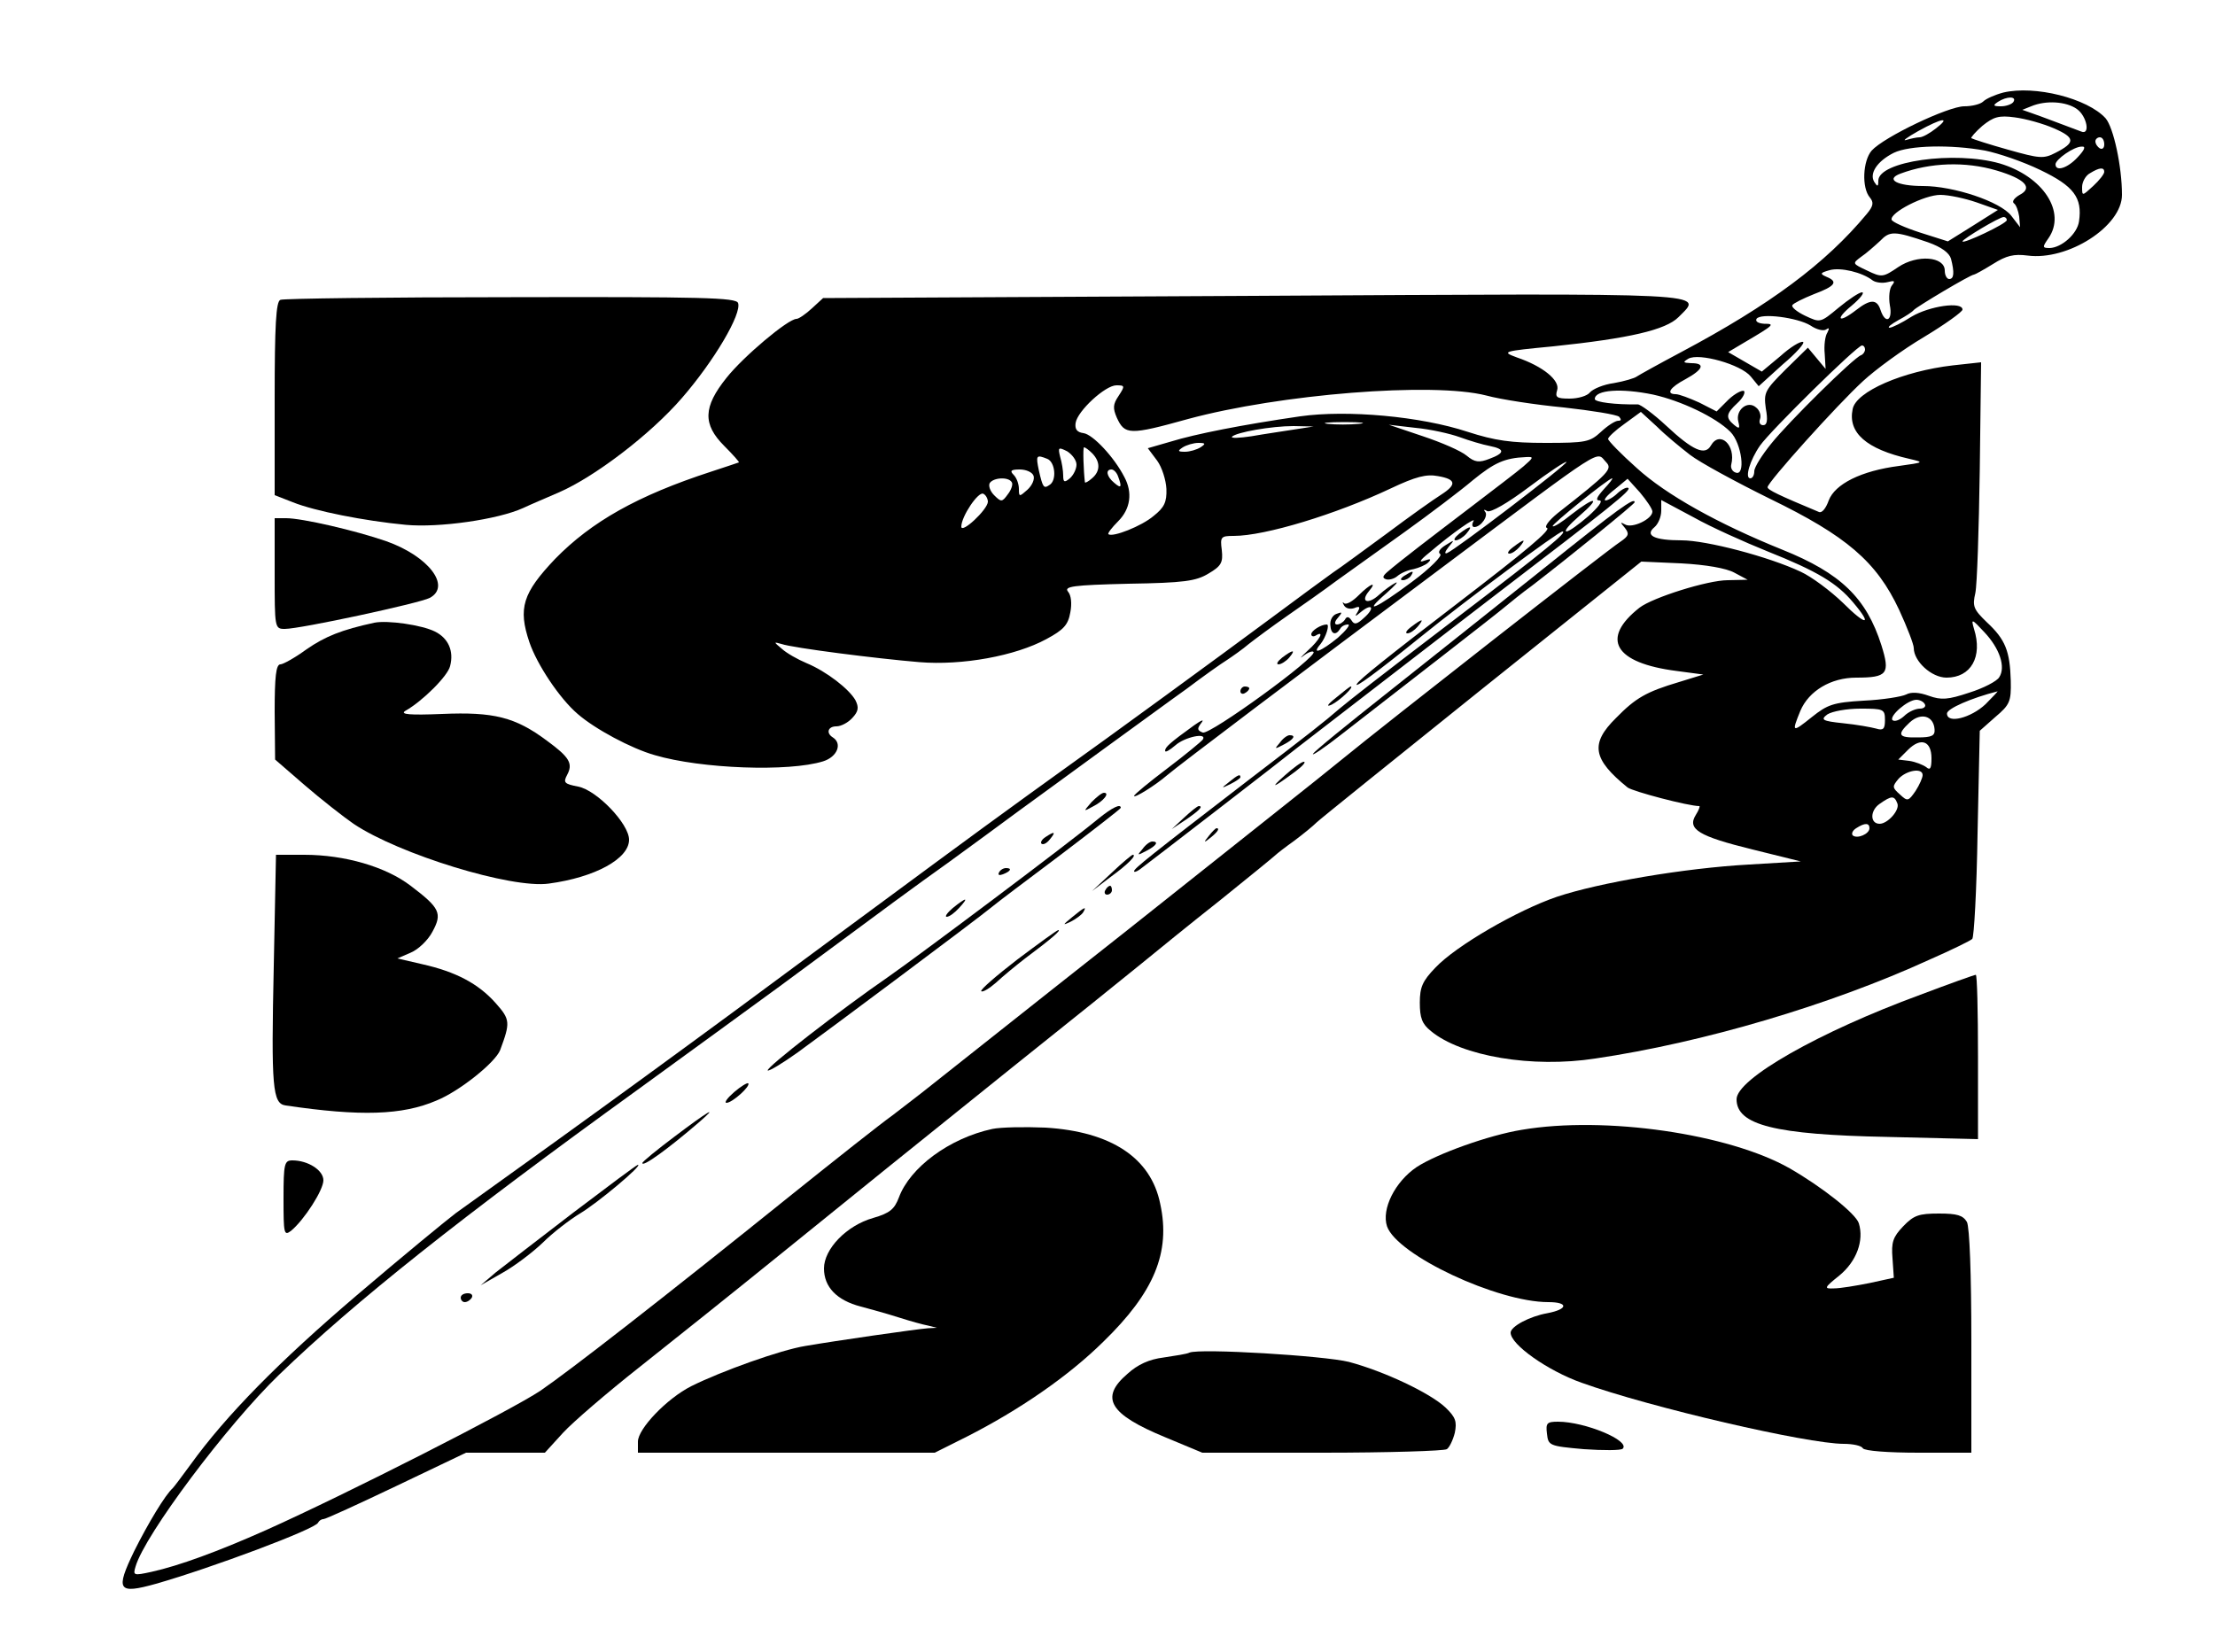<?xml version="1.0" standalone="no"?>
<!DOCTYPE svg PUBLIC "-//W3C//DTD SVG 20010904//EN"
 "http://www.w3.org/TR/2001/REC-SVG-20010904/DTD/svg10.dtd">
<svg version="1.0" xmlns="http://www.w3.org/2000/svg"
 width="500pt" height="373pt" viewBox="0 0 500 373"
 preserveAspectRatio="xMidYMid meet">

<g transform="translate(0,373) scale(0.1,-0.1)"
fill="#000000" stroke="none">
<path d="M4522 3521 c-19 -5 -39 -14 -45 -20 -6 -6 -25 -11 -43 -11 -36 0
-181 -69 -209 -100 -20 -23 -23 -84 -4 -106 9 -11 8 -19 -7 -37 -93 -112 -218
-205 -419 -312 -49 -26 -94 -51 -100 -55 -5 -4 -29 -11 -52 -15 -23 -3 -47
-13 -54 -21 -6 -8 -27 -14 -46 -14 -29 0 -33 3 -28 19 7 22 -32 54 -91 74 -35
13 -33 14 82 25 172 18 254 37 283 66 55 56 97 54 -959 48 l-972 -5 -25 -23
c-14 -13 -30 -24 -35 -24 -19 0 -120 -85 -158 -133 -53 -66 -54 -105 -5 -154
20 -20 34 -36 33 -37 -2 -1 -30 -10 -63 -21 -166 -54 -270 -113 -352 -197 -73
-77 -84 -111 -58 -188 17 -50 68 -127 109 -162 39 -34 121 -78 174 -93 105
-31 303 -38 380 -14 32 10 44 40 22 54 -16 10 -11 25 8 25 11 0 27 9 36 19 14
15 15 24 7 40 -14 25 -65 65 -111 84 -19 8 -44 22 -55 32 -19 16 -19 16 -1 11
26 -9 215 -33 311 -41 97 -8 217 14 287 52 39 21 49 32 54 60 4 20 2 39 -5 47
-10 12 11 15 136 18 126 2 153 6 181 23 29 17 33 25 30 53 -4 30 -2 32 27 32
71 0 231 49 354 107 57 27 81 33 107 28 41 -7 43 -19 7 -42 -16 -10 -71 -49
-123 -88 -52 -38 -106 -78 -120 -87 -14 -10 -77 -56 -140 -103 -120 -89 -365
-268 -473 -345 -35 -25 -115 -83 -178 -129 -63 -46 -151 -111 -197 -145 -46
-34 -111 -82 -145 -107 -299 -222 -535 -394 -848 -618 -20 -15 -121 -98 -223
-185 -176 -150 -296 -272 -376 -383 -19 -26 -37 -50 -40 -53 -17 -15 -56 -80
-87 -142 -43 -89 -37 -98 49 -74 126 36 361 124 366 138 2 4 7 8 12 8 5 0 79
34 165 75 l157 75 89 0 89 0 41 45 c22 24 100 91 171 147 72 57 221 176 332
266 235 190 206 167 506 408 129 103 262 210 295 237 33 27 114 93 180 145 66
53 122 99 125 102 3 3 21 17 42 32 20 15 42 33 50 41 7 7 175 142 373 301
l360 288 90 -4 c56 -3 102 -11 120 -21 l30 -16 -45 -1 c-45 0 -169 -39 -199
-62 -89 -70 -57 -125 84 -143 l60 -8 -55 -17 c-74 -22 -98 -36 -142 -81 -59
-58 -53 -93 26 -157 12 -9 137 -42 162 -42 2 0 -1 -9 -8 -20 -20 -32 6 -48
128 -78 l109 -27 -117 -7 c-145 -8 -339 -41 -434 -73 -88 -30 -227 -110 -274
-160 -29 -30 -35 -44 -35 -79 0 -34 5 -48 25 -64 69 -57 229 -84 371 -62 244
36 531 121 754 223 50 22 93 43 97 47 4 3 10 110 12 238 l5 232 35 31 c33 28
36 35 35 82 -2 67 -12 93 -54 132 -30 29 -33 36 -26 66 4 19 8 144 10 278 l3
243 -64 -7 c-112 -13 -219 -59 -226 -99 -11 -53 31 -90 128 -112 34 -8 34 -8
-23 -16 -86 -11 -145 -41 -159 -78 -6 -17 -15 -29 -22 -26 -91 38 -116 50
-116 56 0 11 157 186 216 240 27 25 88 70 137 99 48 29 87 57 87 62 0 19 -75
8 -115 -16 -22 -14 -44 -25 -50 -25 -5 1 4 8 20 17 17 9 32 19 35 23 6 7 128
80 136 80 2 0 22 11 43 24 30 19 47 23 78 19 91 -12 213 66 213 137 0 64 -19
152 -37 173 -41 45 -160 75 -231 58z m23 -21 c-3 -5 -16 -10 -28 -10 -18 0
-19 2 -7 10 20 13 43 13 35 0z m143 -16 c23 -16 31 -60 10 -51 -22 8 -92 35
-113 42 l-20 7 20 8 c33 14 79 11 103 -6z m-51 -44 c48 -21 48 -32 3 -55 -27
-14 -36 -13 -107 7 -43 12 -80 24 -83 26 -2 1 9 14 25 28 25 20 37 24 73 19
24 -3 64 -14 89 -25z m-267 0 c-14 -11 -30 -20 -37 -20 -6 0 -20 -3 -30 -6
-10 -3 2 6 27 20 54 30 75 33 40 6z m380 -36 c0 -8 -4 -12 -10 -9 -5 3 -10 10
-10 16 0 5 5 9 10 9 6 0 10 -7 10 -16z m-269 -14 c30 -6 86 -25 125 -44 75
-36 95 -62 87 -116 -4 -28 -39 -59 -66 -60 -17 0 -17 2 -3 22 41 59 -12 140
-110 169 -102 29 -274 5 -274 -39 0 -14 -2 -14 -9 -3 -12 19 6 47 44 66 35 17
129 19 206 5z m209 -15 c-23 -25 -50 -33 -50 -16 0 11 41 40 59 40 10 1 7 -7
-9 -24z m-183 -30 c64 -19 83 -39 52 -55 -12 -7 -18 -15 -13 -19 5 -3 10 -17
12 -30 l2 -24 -20 26 c-25 32 -130 67 -199 67 -59 0 -86 15 -51 28 67 25 146
28 217 7z m243 -3 c0 -5 -11 -19 -25 -32 -25 -23 -25 -23 -25 -2 0 11 8 26 18
31 21 13 32 14 32 3z m-288 -69 l48 -17 -57 -36 -56 -35 -63 20 c-34 11 -63
24 -64 29 -4 16 74 56 110 56 19 0 56 -8 82 -17z m68 -40 c0 -8 -100 -55 -100
-48 0 5 83 55 93 55 4 0 7 -3 7 -7z m-178 -50 c31 -11 48 -24 52 -37 8 -31 7
-46 -4 -46 -5 0 -10 8 -10 19 0 32 -62 37 -105 8 -34 -23 -37 -24 -70 -8 -34
16 -34 16 -14 31 12 8 31 25 43 36 22 23 32 23 108 -3z m-125 -86 c7 -5 22 -7
34 -4 15 4 18 3 10 -7 -6 -7 -8 -27 -5 -45 7 -35 -10 -44 -21 -11 -8 25 -23
25 -55 0 -40 -31 -49 -22 -10 10 19 16 30 30 23 30 -6 0 -30 -16 -53 -35 -41
-34 -41 -34 -75 -18 -19 9 -32 20 -29 24 2 4 24 15 49 25 48 18 55 28 28 39
-16 7 -14 9 7 15 25 7 74 -5 97 -23z m-140 -102 c13 -9 29 -13 35 -9 7 5 8 3
3 -7 -5 -7 -8 -29 -6 -48 l2 -34 -20 24 -20 24 -50 -49 c-47 -47 -50 -52 -45
-88 5 -27 3 -38 -6 -38 -7 0 -10 6 -7 14 3 8 -1 20 -9 26 -19 17 -47 -6 -40
-32 4 -16 2 -17 -10 -7 -19 16 -18 25 8 49 12 11 18 23 15 27 -4 3 -20 -5 -35
-19 l-27 -27 -39 20 c-22 10 -46 19 -53 19 -23 0 -14 15 22 34 40 22 45 36 13
36 -19 1 -20 2 -7 10 24 14 119 -13 141 -40 l18 -22 54 49 c31 26 51 49 46 51
-6 2 -29 -12 -51 -32 l-42 -35 -38 22 -38 22 37 22 c68 40 69 42 44 42 -13 1
-20 5 -17 11 9 14 93 3 122 -15z m123 -54 c0 -5 -4 -11 -9 -13 -16 -5 -164
-151 -203 -200 -21 -26 -38 -53 -38 -62 0 -9 -4 -16 -9 -16 -13 0 -1 41 22 74
24 34 218 225 230 226 4 0 7 -4 7 -9z m-1685 -105 c-13 -19 -13 -28 -4 -49 18
-39 28 -40 161 -3 207 56 552 84 673 53 33 -9 112 -21 175 -27 63 -7 119 -16
125 -21 5 -6 5 -9 -2 -9 -7 0 -24 -11 -39 -25 -25 -23 -34 -25 -125 -25 -78 0
-114 5 -176 25 -106 35 -272 50 -378 35 -131 -19 -237 -40 -292 -57 l-52 -15
21 -28 c11 -15 20 -44 21 -64 1 -30 -5 -42 -29 -61 -27 -23 -93 -49 -102 -41
-2 2 8 15 22 29 28 28 33 65 14 100 -23 45 -71 96 -92 99 -15 2 -20 9 -18 23
4 27 67 85 92 85 19 0 20 -1 5 -24z m1207 3 c63 -14 141 -51 174 -84 26 -26
35 -101 12 -92 -7 2 -12 10 -10 18 11 44 -26 78 -46 43 -13 -23 -40 -12 -101
45 -29 27 -58 48 -64 48 -50 -1 -97 5 -97 12 0 21 60 25 132 10z m83 -136 c22
-17 103 -61 180 -99 173 -84 241 -142 292 -251 18 -39 33 -78 33 -86 0 -30 40
-67 74 -67 55 0 82 47 62 110 -7 24 -5 23 23 -7 35 -37 49 -79 34 -102 -5 -9
-36 -25 -68 -35 -48 -16 -63 -17 -91 -7 -22 8 -40 9 -51 3 -10 -5 -53 -12 -96
-14 -69 -4 -82 -9 -117 -37 -45 -36 -46 -35 -26 14 19 45 69 75 126 75 71 0
77 9 57 73 -34 107 -92 163 -224 216 -146 59 -262 124 -328 184 -36 32 -65 62
-65 66 0 4 17 20 37 34 l37 27 36 -33 c19 -19 53 -47 75 -64z m-748 70 c-20
-2 -52 -2 -70 0 -17 2 0 4 38 4 39 0 53 -2 32 -4z m-147 -13 c-25 -4 -67 -10
-95 -15 -27 -4 -47 -5 -44 -1 10 10 89 24 139 24 l45 -1 -45 -7z m375 -17 c22
-8 52 -17 68 -20 35 -7 34 -16 -1 -29 -23 -9 -33 -8 -51 7 -13 11 -57 30 -99
44 l-77 26 60 -7 c33 -3 78 -13 100 -21z m-585 -23 c-8 -5 -24 -10 -35 -10
-17 0 -17 2 -5 10 8 5 24 10 35 10 17 0 17 -2 5 -10z m-280 -39 c0 -10 -7 -24
-15 -31 -12 -10 -15 -9 -15 6 0 11 -3 30 -7 43 -5 21 -4 22 16 12 11 -7 21
-20 21 -30z m36 25 c18 -19 18 -40 -1 -56 -8 -7 -15 -11 -16 -9 -3 25 -5 79
-2 79 3 0 11 -6 19 -14z m-102 -12 c18 -7 22 -49 5 -59 -13 -9 -15 -6 -24 33
-7 34 -6 36 19 26z m1075 -17 c-14 -12 -68 -53 -119 -92 -88 -67 -159 -121
-189 -147 -10 -9 -11 -13 -2 -16 6 -2 18 1 25 7 8 7 24 14 37 16 12 3 27 9 33
15 8 8 5 9 -9 4 -13 -5 -10 1 10 17 55 47 109 84 101 72 -4 -7 -3 -13 2 -13
15 0 33 26 24 35 -4 5 -1 5 5 1 8 -4 46 18 94 54 45 34 83 59 85 57 4 -4 -251
-199 -270 -206 -6 -2 -4 4 4 14 14 17 14 17 -7 4 -13 -8 -18 -16 -12 -20 6 -3
-22 -32 -64 -63 -80 -60 -115 -75 -57 -25 19 17 28 27 20 23 -8 -4 -25 -16
-37 -27 -25 -23 -43 -16 -23 8 20 24 3 17 -23 -9 -14 -14 -28 -22 -33 -18 -4
4 -4 2 0 -5 4 -7 14 -9 23 -6 12 5 14 3 8 -8 -8 -12 -6 -12 8 0 25 20 31 8 6
-14 -16 -15 -22 -16 -28 -6 -6 9 -11 10 -15 2 -4 -6 -12 -11 -18 -11 -6 0 -6
6 2 15 11 13 10 14 -3 9 -9 -3 -15 -14 -14 -25 1 -21 12 -25 22 -9 3 6 11 10
18 10 6 0 -4 -13 -23 -30 -38 -31 -61 -40 -39 -14 12 15 21 44 14 44 -13 0
-35 -14 -35 -22 0 -5 5 -6 10 -3 21 13 9 -10 -18 -34 -15 -14 -20 -20 -10 -12
10 8 21 12 23 9 11 -10 -234 -188 -250 -182 -13 5 -13 9 -3 22 7 9 0 6 -17 -6
-54 -39 -65 -49 -65 -57 0 -5 10 1 23 12 21 19 73 30 62 13 -3 -4 -39 -34 -80
-65 -41 -31 -75 -59 -75 -62 0 -6 47 23 75 47 27 23 297 227 610 461 390 292
356 270 381 245 14 -15 6 -24 -109 -114 -21 -17 -32 -32 -25 -34 10 -4 -49
-53 -199 -168 -162 -124 -224 -174 -230 -184 -8 -13 45 26 144 106 105 85 311
238 320 238 12 -1 -34 -39 -232 -190 -202 -154 -242 -186 -270 -209 -37 -32
-69 -57 -205 -161 -225 -173 -260 -201 -260 -207 0 -3 6 -1 13 4 28 21 325
250 357 276 91 70 326 252 450 347 259 198 301 232 296 238 -3 3 -14 -2 -24
-11 -10 -10 -23 -17 -28 -17 -5 1 4 12 21 25 l29 24 28 -31 c15 -18 28 -37 28
-43 0 -17 -46 -39 -62 -29 -11 6 -11 5 0 -8 10 -13 9 -18 -10 -31 -27 -17
-534 -414 -628 -491 -36 -30 -255 -203 -485 -386 -231 -182 -433 -343 -450
-356 -16 -13 -53 -41 -80 -62 -28 -20 -129 -100 -225 -177 -302 -243 -503
-399 -570 -445 -64 -43 -437 -233 -620 -315 -108 -48 -195 -80 -258 -94 -41
-9 -42 -8 -36 12 21 72 207 320 324 433 172 166 410 355 810 644 102 74 246
179 320 233 269 199 296 219 380 279 47 34 119 87 161 118 41 30 128 93 192
140 65 47 148 108 186 135 37 28 78 57 91 65 12 8 35 24 49 36 14 11 53 40 86
63 33 23 83 58 111 79 28 20 98 70 155 111 57 41 127 94 154 117 48 39 71 50
120 52 18 1 17 -1 -6 -21z m-1106 -21 c3 -8 -3 -22 -14 -32 -18 -16 -19 -16
-19 2 0 11 -5 25 -12 32 -9 9 -6 12 14 12 14 0 28 -6 31 -14z m191 -2 c9 -24
7 -28 -9 -14 -17 14 -20 30 -6 30 5 0 12 -7 15 -16z m-240 -13 c3 -4 -1 -17
-9 -27 -13 -18 -15 -18 -31 -2 -9 9 -13 21 -10 27 8 13 43 15 50 2z m1336 -16
c-16 -18 -19 -25 -9 -25 8 -1 -4 -16 -25 -35 -22 -19 -44 -35 -50 -35 -6 1 7
16 29 35 50 43 37 46 -17 4 -21 -17 -41 -30 -43 -27 -4 3 125 107 134 108 3 0
-6 -11 -19 -25z m-1390 -28 c-1 -18 -60 -73 -60 -56 0 23 39 81 50 74 6 -3 10
-12 10 -18z m1760 -112 c113 -45 157 -72 193 -115 45 -53 30 -54 -23 -1 -28
27 -71 59 -95 70 -72 34 -213 71 -269 71 -62 0 -84 11 -61 30 8 7 15 23 15 37
l0 24 73 -39 c39 -22 115 -56 167 -77z m492 -345 c-33 -31 -87 -45 -87 -21 0
11 55 35 114 50 2 1 -10 -12 -27 -29z m-137 0 c3 -5 -2 -10 -11 -10 -10 0 -26
-7 -36 -17 -10 -9 -21 -13 -26 -9 -8 9 34 46 54 46 7 0 16 -4 19 -10z m-90
-36 c0 -20 -4 -24 -20 -19 -11 3 -44 9 -74 12 -48 5 -52 8 -36 20 11 7 44 13
74 13 53 0 56 -1 56 -26z m112 -21 c1 -14 -6 -18 -38 -18 -44 -1 -48 6 -18 34
25 23 54 15 56 -16z m-7 -65 c0 -23 -3 -28 -12 -20 -7 5 -24 12 -38 14 l-25 3
22 22 c29 29 53 20 53 -19z m-20 -38 c0 -6 -7 -22 -16 -36 -16 -23 -18 -24
-35 -8 -18 16 -18 18 -3 36 18 19 54 25 54 8z m-57 -64 c6 -15 -22 -46 -40
-46 -22 0 -22 30 0 45 27 19 33 19 40 1z m-63 -56 c0 -13 -28 -25 -38 -16 -3
4 0 11 8 16 20 13 30 12 30 0z"/>
<path d="M3479 2442 c-108 -86 -266 -212 -352 -280 -86 -68 -160 -128 -163
-134 -4 -6 25 13 63 43 130 101 348 270 368 287 11 9 40 33 65 51 83 64 230
183 230 187 0 12 -34 -12 -211 -154z"/>
<path d="M3294 2525 c-10 -8 -14 -15 -8 -15 6 0 17 7 24 15 16 19 9 19 -16 0z"/>
<path d="M3416 2495 c-11 -8 -15 -15 -9 -15 6 0 16 7 23 15 16 19 11 19 -14 0z"/>
<path d="M3170 2430 c-9 -6 -10 -10 -3 -10 6 0 15 5 18 10 8 12 4 12 -15 0z"/>
<path d="M3186 2315 c-11 -8 -15 -15 -9 -15 6 0 16 7 23 15 16 19 11 19 -14 0z"/>
<path d="M2894 2245 c-10 -8 -14 -15 -8 -15 6 0 17 7 24 15 16 19 9 19 -16 0z"/>
<path d="M2800 2169 c0 -5 5 -7 10 -4 6 3 10 8 10 11 0 2 -4 4 -10 4 -5 0 -10
-5 -10 -11z"/>
<path d="M3015 2154 c-19 -15 -22 -21 -9 -15 18 9 52 41 43 41 -2 0 -17 -12
-34 -26z"/>
<path d="M2889 2053 c-13 -15 -12 -15 9 -4 23 12 28 21 13 21 -5 0 -15 -7 -22
-17z"/>
<path d="M2900 1979 c-36 -32 -26 -28 24 9 16 12 25 22 19 22 -5 0 -24 -14
-43 -31z"/>
<path d="M2774 1964 c-18 -14 -18 -15 4 -4 12 6 22 13 22 15 0 8 -5 6 -26 -11z"/>
<path d="M2464 1919 c-19 -22 -19 -22 3 -10 24 12 39 31 25 31 -5 0 -17 -10
-28 -21z"/>
<path d="M2480 1882 c-70 -58 -404 -308 -474 -357 -106 -73 -278 -206 -273
-212 3 -2 33 16 68 41 58 42 404 300 439 329 8 7 77 59 153 116 75 57 137 105
137 107 0 10 -19 1 -50 -24z"/>
<path d="M2673 1884 l-28 -26 33 22 c29 20 39 30 28 30 -3 0 -18 -12 -33 -26z"/>
<path d="M2729 1843 c-13 -16 -12 -17 4 -4 16 13 21 21 13 21 -2 0 -10 -8 -17
-17z"/>
<path d="M2360 1840 c-8 -5 -12 -12 -9 -15 4 -3 12 1 19 10 14 17 11 19 -10 5z"/>
<path d="M2579 1813 c-13 -15 -12 -15 9 -4 23 12 28 21 13 21 -5 0 -15 -7 -22
-17z"/>
<path d="M2509 1759 l-44 -41 42 32 c40 29 60 50 50 50 -2 0 -24 -18 -48 -41z"/>
<path d="M2255 1760 c-3 -6 1 -7 9 -4 18 7 21 14 7 14 -6 0 -13 -4 -16 -10z"/>
<path d="M2495 1720 c-3 -5 -1 -10 4 -10 6 0 11 5 11 10 0 6 -2 10 -4 10 -3 0
-8 -4 -11 -10z"/>
<path d="M2151 1680 c-13 -11 -19 -20 -14 -20 6 0 18 9 28 20 23 25 17 25 -14
0z"/>
<path d="M2420 1659 c-22 -18 -22 -19 -3 -10 12 6 25 16 28 21 9 15 3 12 -25
-11z"/>
<path d="M2297 1564 c-48 -37 -85 -69 -82 -72 3 -3 18 6 33 19 15 14 44 38 66
55 59 44 82 64 75 64 -3 0 -44 -30 -92 -66z"/>
<path d="M1657 1264 c-15 -13 -23 -24 -17 -24 13 0 55 38 49 44 -2 2 -17 -7
-32 -20z"/>
<path d="M1523 1164 c-40 -30 -73 -57 -73 -60 0 -10 57 31 129 93 46 40 18 23
-56 -33z"/>
<path d="M1294 992 c-77 -59 -156 -120 -175 -135 l-34 -29 49 28 c27 15 68 46
91 68 23 23 61 52 84 66 39 23 143 110 131 110 -3 0 -68 -49 -146 -108z"/>
<path d="M1040 800 c0 -5 4 -10 9 -10 6 0 13 5 16 10 3 6 -1 10 -9 10 -9 0
-16 -4 -16 -10z"/>
<path d="M633 3053 c-10 -3 -13 -58 -13 -223 l0 -218 41 -16 c50 -20 161 -42
255 -51 75 -7 208 12 265 38 19 9 55 24 80 35 81 35 207 131 278 213 73 84
136 191 127 215 -5 12 -79 14 -513 13 -279 0 -514 -3 -520 -6z"/>
<path d="M620 2435 c0 -123 0 -125 23 -125 35 0 304 58 327 70 49 26 -2 94
-98 128 -69 24 -190 52 -226 52 l-26 0 0 -125z"/>
<path d="M845 2324 c-74 -16 -111 -31 -153 -60 -26 -19 -53 -34 -59 -34 -10 0
-13 -28 -13 -107 l1 -108 67 -58 c37 -32 87 -71 110 -87 103 -69 357 -147 441
-135 104 14 181 56 181 99 0 36 -73 112 -115 120 -31 6 -34 9 -25 26 14 26 6
40 -46 78 -71 53 -120 65 -236 60 -73 -3 -96 -1 -83 7 39 22 96 79 101 101 9
34 -4 63 -34 78 -30 15 -107 26 -137 20z"/>
<path d="M618 1550 c-6 -276 -3 -312 27 -316 169 -25 263 -22 340 11 52 21
133 86 144 114 23 62 23 69 -10 106 -39 44 -90 71 -166 88 l-56 13 30 13 c17
7 39 28 49 47 23 42 17 54 -49 104 -56 43 -149 70 -240 70 l-64 0 -5 -250z"/>
<path d="M4335 1484 c-229 -84 -415 -190 -415 -236 0 -58 86 -80 340 -85 l205
-5 0 186 c0 102 -2 186 -5 185 -3 0 -59 -20 -125 -45z"/>
<path d="M2240 1181 c-97 -21 -186 -87 -211 -155 -10 -26 -20 -35 -58 -46 -60
-17 -111 -70 -111 -114 0 -42 29 -72 83 -86 23 -6 62 -17 87 -25 25 -8 54 -16
65 -18 l20 -5 -20 -1 c-27 -2 -207 -28 -277 -40 -56 -9 -190 -57 -258 -91 -55
-28 -120 -96 -120 -125 l0 -25 335 0 335 0 72 36 c118 60 229 136 309 215 114
111 152 201 128 311 -21 104 -111 163 -259 172 -47 2 -101 1 -120 -3z"/>
<path d="M3435 1179 c-74 -12 -191 -54 -237 -84 -49 -33 -80 -95 -67 -134 23
-65 249 -171 364 -171 46 0 45 -16 -2 -25 -40 -7 -83 -30 -83 -44 0 -27 84
-86 160 -113 156 -56 510 -138 592 -138 20 0 40 -4 43 -10 4 -6 57 -10 126
-10 l119 0 0 251 c0 153 -4 258 -10 270 -9 15 -22 19 -63 19 -46 0 -57 -4 -81
-29 -23 -24 -27 -36 -24 -72 l3 -44 -55 -12 c-30 -6 -66 -12 -80 -12 -23 -1
-23 1 12 29 39 32 56 79 44 118 -7 22 -83 82 -156 124 -137 78 -417 119 -605
87z"/>
<path d="M640 1024 c0 -80 1 -85 17 -73 30 25 73 92 73 114 0 23 -35 45 -70
45 -18 0 -20 -7 -20 -86z"/>
<path d="M2685 676 c-5 -3 -32 -7 -58 -11 -33 -4 -59 -16 -82 -37 -63 -54 -41
-91 85 -143 l84 -35 271 0 c148 0 275 4 281 8 6 4 14 21 18 37 5 25 2 35 -21
57 -35 33 -139 82 -218 103 -56 14 -336 31 -360 21z"/>
<path d="M3492 493 c3 -27 5 -28 83 -35 44 -3 84 -3 88 1 18 18 -85 61 -146
61 -25 0 -28 -3 -25 -27z"/>
</g>
</svg>
